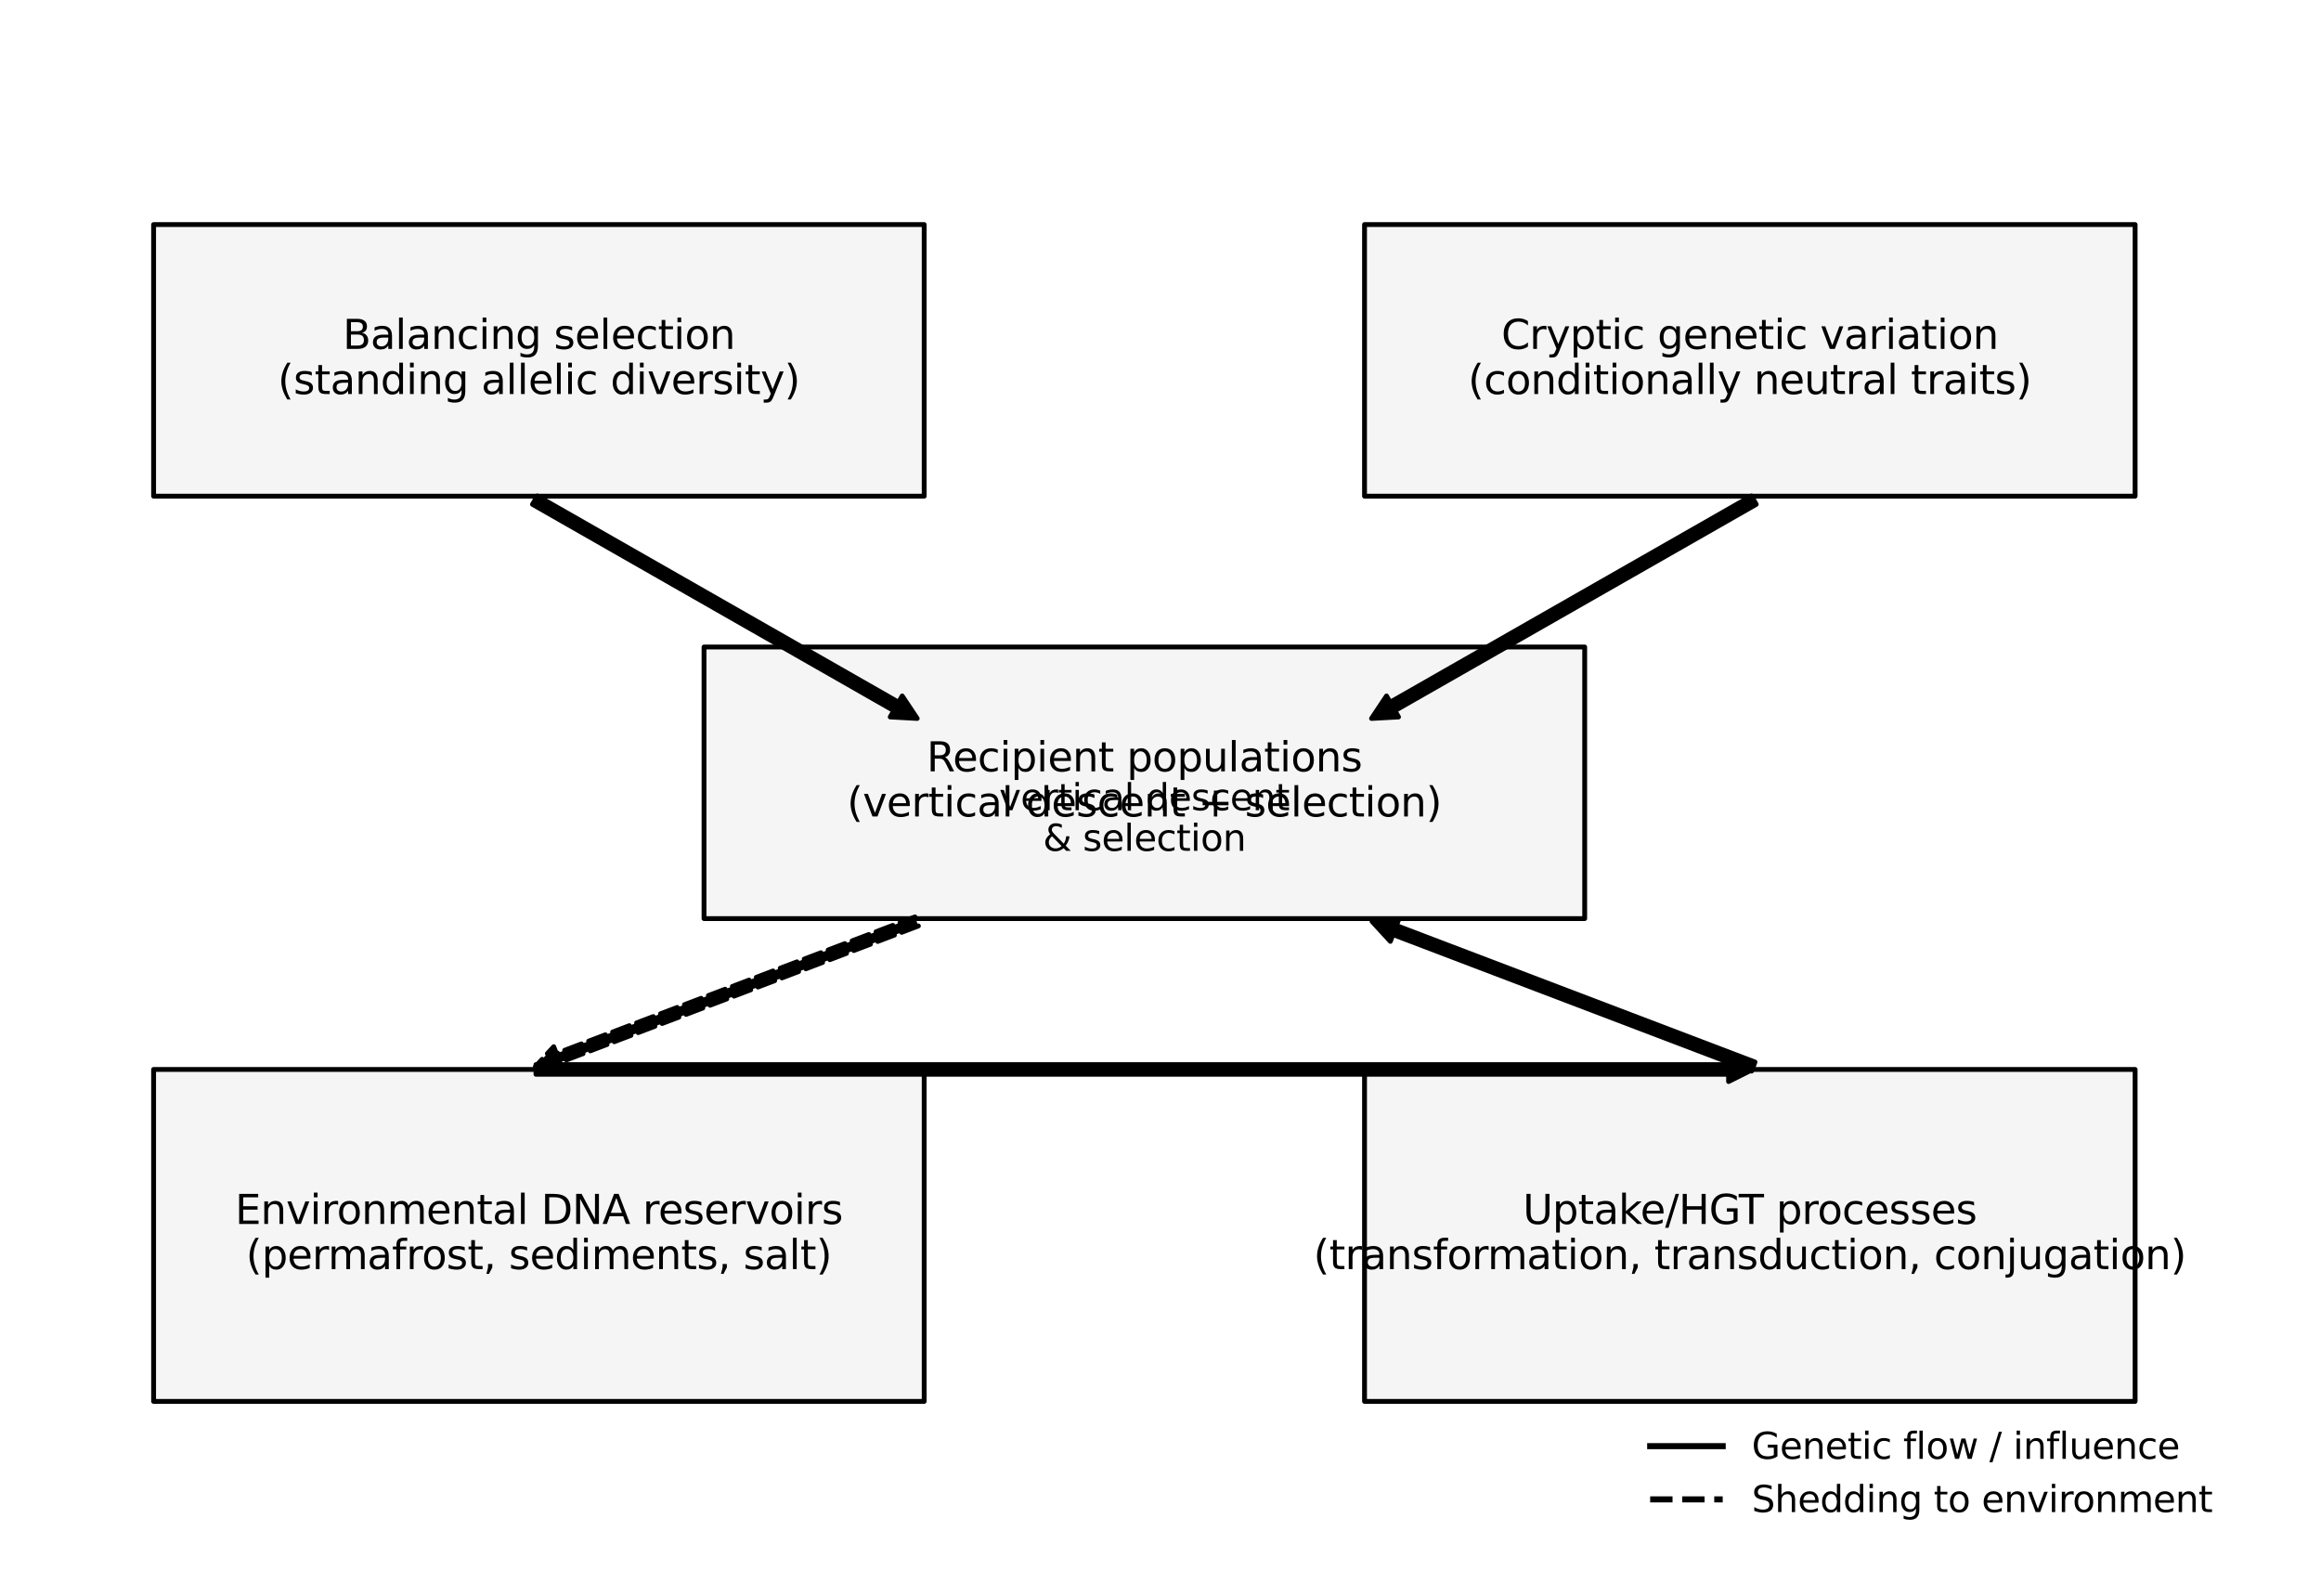 <?xml version="1.0" encoding="utf-8" standalone="no"?>
<!DOCTYPE svg PUBLIC "-//W3C//DTD SVG 1.1//EN"
  "http://www.w3.org/Graphics/SVG/1.1/DTD/svg11.dtd">
<svg xmlns:xlink="http://www.w3.org/1999/xlink" width="576pt" height="396pt" viewBox="0 0 576 396" xmlns="http://www.w3.org/2000/svg" version="1.1">
 <defs>
  <style type="text/css">*{stroke-linejoin: round; stroke-linecap: butt}</style>
 </defs>
 <g id="figure_1">
  <g id="patch_1">
   <path d="M 0 396 
L 576 396 
L 576 0 
L 0 0 
z
" style="fill: #ffffff"/>
  </g>
  <g id="axes_1">
   <g id="patch_2">
    <path d="M 38.12 123.12 
L 229.356 123.12 
L 229.356 55.728 
L 38.12 55.728 
z
" clip-path="url(#pb9a8e48a26)" style="fill: #f5f5f5; stroke: #000000; stroke-width: 1.2; stroke-linejoin: miter"/>
   </g>
   <g id="patch_3">
    <path d="M 338.634 123.12 
L 529.87 123.12 
L 529.87 55.728 
L 338.634 55.728 
z
" clip-path="url(#pb9a8e48a26)" style="fill: #f5f5f5; stroke: #000000; stroke-width: 1.2; stroke-linejoin: miter"/>
   </g>
   <g id="patch_4">
    <path d="M 38.12 347.76 
L 229.356 347.76 
L 229.356 265.392 
L 38.12 265.392 
z
" clip-path="url(#pb9a8e48a26)" style="fill: #f5f5f5; stroke: #000000; stroke-width: 1.2; stroke-linejoin: miter"/>
   </g>
   <g id="patch_5">
    <path d="M 338.634 347.76 
L 529.87 347.76 
L 529.87 265.392 
L 338.634 265.392 
z
" clip-path="url(#pb9a8e48a26)" style="fill: #f5f5f5; stroke: #000000; stroke-width: 1.2; stroke-linejoin: miter"/>
   </g>
   <g id="patch_6">
    <path d="M 174.717 227.952 
L 393.273 227.952 
L 393.273 160.56 
L 174.717 160.56 
z
" clip-path="url(#pb9a8e48a26)" style="fill: #f5f5f5; stroke: #000000; stroke-width: 1.2; stroke-linejoin: miter"/>
   </g>
   <g id="patch_7">
    <path d="M 133.339 123.07 
Q 178.172 148.671 223.006 174.272 
L 223.898 172.709 
Q 225.759 175.499 227.619 178.288 
Q 224.271 178.104 220.923 177.919 
L 221.816 176.356 
Q 176.982 150.755 132.149 125.154 
L 133.339 123.07 
z
" clip-path="url(#pb9a8e48a26)" style="stroke: #000000; stroke-width: 1.2; stroke-linecap: round"/>
   </g>
   <g id="patch_8">
    <path d="M 435.841 125.154 
Q 391.008 150.755 346.174 176.356 
L 347.067 177.919 
Q 343.719 178.104 340.371 178.288 
Q 342.231 175.499 344.092 172.709 
L 344.984 174.272 
Q 389.818 148.671 434.651 123.07 
L 435.841 125.154 
z
" clip-path="url(#pb9a8e48a26)" style="stroke: #000000; stroke-width: 1.2; stroke-linecap: round"/>
   </g>
   <g id="patch_9">
    <path d="M 133.009 264.192 
Q 280.995 264.192 428.981 264.192 
L 428.981 262.392 
Q 431.983 263.892 434.985 265.392 
Q 431.983 266.892 428.981 268.392 
L 428.981 266.592 
Q 280.995 266.592 133.009 266.592 
L 133.009 264.192 
z
" clip-path="url(#pb9a8e48a26)" style="stroke: #000000; stroke-width: 1.2; stroke-linecap: round"/>
   </g>
   <g id="patch_10">
    <path d="M 434.687 265.802 
Q 390.187 248.861 345.687 231.921 
L 345.046 233.603 
Q 342.775 231.133 340.504 228.664 
Q 343.842 228.33 347.181 227.996 
L 346.541 229.678 
Q 391.041 246.618 435.541 263.559 
L 434.687 265.802 
z
" clip-path="url(#pb9a8e48a26)" style="stroke: #000000; stroke-width: 1.2; stroke-linecap: round"/>
   </g>
   <g id="patch_11">
    <path d="M 227.913 229.785 
Q 183.413 246.726 138.912 263.666 
L 139.553 265.348 
Q 136.214 265.014 132.875 264.68 
Q 135.147 262.211 137.418 259.741 
L 138.059 261.423 
Q 182.559 244.483 227.059 227.542 
L 227.913 229.785 
z
" clip-path="url(#pb9a8e48a26)" style="stroke-dasharray: 4.44,1.92; stroke-dashoffset: 0; stroke: #000000; stroke-width: 1.2; stroke-linecap: round"/>
   </g>
   <g id="text_1">
    <!-- Balancing selection -->
    <g transform="translate(85.078 86.584) scale(0.1 -0.1)">
     <defs>
      <path id="DejaVuSans-42" d="M 1259 2228 
L 1259 519 
L 2272 519 
Q 2781 519 3026 730 
Q 3272 941 3272 1375 
Q 3272 1813 3026 2020 
Q 2781 2228 2272 2228 
L 1259 2228 
z
M 1259 4147 
L 1259 2741 
L 2194 2741 
Q 2656 2741 2882 2914 
Q 3109 3088 3109 3444 
Q 3109 3797 2882 3972 
Q 2656 4147 2194 4147 
L 1259 4147 
z
M 628 4666 
L 2241 4666 
Q 2963 4666 3353 4366 
Q 3744 4066 3744 3513 
Q 3744 3084 3544 2831 
Q 3344 2578 2956 2516 
Q 3422 2416 3680 2098 
Q 3938 1781 3938 1306 
Q 3938 681 3513 340 
Q 3088 0 2303 0 
L 628 0 
L 628 4666 
z
" transform="scale(0.016)"/>
      <path id="DejaVuSans-61" d="M 2194 1759 
Q 1497 1759 1228 1600 
Q 959 1441 959 1056 
Q 959 750 1161 570 
Q 1363 391 1709 391 
Q 2188 391 2477 730 
Q 2766 1069 2766 1631 
L 2766 1759 
L 2194 1759 
z
M 3341 1997 
L 3341 0 
L 2766 0 
L 2766 531 
Q 2569 213 2275 61 
Q 1981 -91 1556 -91 
Q 1019 -91 701 211 
Q 384 513 384 1019 
Q 384 1609 779 1909 
Q 1175 2209 1959 2209 
L 2766 2209 
L 2766 2266 
Q 2766 2663 2505 2880 
Q 2244 3097 1772 3097 
Q 1472 3097 1187 3025 
Q 903 2953 641 2809 
L 641 3341 
Q 956 3463 1253 3523 
Q 1550 3584 1831 3584 
Q 2591 3584 2966 3190 
Q 3341 2797 3341 1997 
z
" transform="scale(0.016)"/>
      <path id="DejaVuSans-6c" d="M 603 4863 
L 1178 4863 
L 1178 0 
L 603 0 
L 603 4863 
z
" transform="scale(0.016)"/>
      <path id="DejaVuSans-6e" d="M 3513 2113 
L 3513 0 
L 2938 0 
L 2938 2094 
Q 2938 2591 2744 2837 
Q 2550 3084 2163 3084 
Q 1697 3084 1428 2787 
Q 1159 2491 1159 1978 
L 1159 0 
L 581 0 
L 581 3500 
L 1159 3500 
L 1159 2956 
Q 1366 3272 1645 3428 
Q 1925 3584 2291 3584 
Q 2894 3584 3203 3211 
Q 3513 2838 3513 2113 
z
" transform="scale(0.016)"/>
      <path id="DejaVuSans-63" d="M 3122 3366 
L 3122 2828 
Q 2878 2963 2633 3030 
Q 2388 3097 2138 3097 
Q 1578 3097 1268 2742 
Q 959 2388 959 1747 
Q 959 1106 1268 751 
Q 1578 397 2138 397 
Q 2388 397 2633 464 
Q 2878 531 3122 666 
L 3122 134 
Q 2881 22 2623 -34 
Q 2366 -91 2075 -91 
Q 1284 -91 818 406 
Q 353 903 353 1747 
Q 353 2603 823 3093 
Q 1294 3584 2113 3584 
Q 2378 3584 2631 3529 
Q 2884 3475 3122 3366 
z
" transform="scale(0.016)"/>
      <path id="DejaVuSans-69" d="M 603 3500 
L 1178 3500 
L 1178 0 
L 603 0 
L 603 3500 
z
M 603 4863 
L 1178 4863 
L 1178 4134 
L 603 4134 
L 603 4863 
z
" transform="scale(0.016)"/>
      <path id="DejaVuSans-67" d="M 2906 1791 
Q 2906 2416 2648 2759 
Q 2391 3103 1925 3103 
Q 1463 3103 1205 2759 
Q 947 2416 947 1791 
Q 947 1169 1205 825 
Q 1463 481 1925 481 
Q 2391 481 2648 825 
Q 2906 1169 2906 1791 
z
M 3481 434 
Q 3481 -459 3084 -895 
Q 2688 -1331 1869 -1331 
Q 1566 -1331 1297 -1286 
Q 1028 -1241 775 -1147 
L 775 -588 
Q 1028 -725 1275 -790 
Q 1522 -856 1778 -856 
Q 2344 -856 2625 -561 
Q 2906 -266 2906 331 
L 2906 616 
Q 2728 306 2450 153 
Q 2172 0 1784 0 
Q 1141 0 747 490 
Q 353 981 353 1791 
Q 353 2603 747 3093 
Q 1141 3584 1784 3584 
Q 2172 3584 2450 3431 
Q 2728 3278 2906 2969 
L 2906 3500 
L 3481 3500 
L 3481 434 
z
" transform="scale(0.016)"/>
      <path id="DejaVuSans-20" transform="scale(0.016)"/>
      <path id="DejaVuSans-73" d="M 2834 3397 
L 2834 2853 
Q 2591 2978 2328 3040 
Q 2066 3103 1784 3103 
Q 1356 3103 1142 2972 
Q 928 2841 928 2578 
Q 928 2378 1081 2264 
Q 1234 2150 1697 2047 
L 1894 2003 
Q 2506 1872 2764 1633 
Q 3022 1394 3022 966 
Q 3022 478 2636 193 
Q 2250 -91 1575 -91 
Q 1294 -91 989 -36 
Q 684 19 347 128 
L 347 722 
Q 666 556 975 473 
Q 1284 391 1588 391 
Q 1994 391 2212 530 
Q 2431 669 2431 922 
Q 2431 1156 2273 1281 
Q 2116 1406 1581 1522 
L 1381 1569 
Q 847 1681 609 1914 
Q 372 2147 372 2553 
Q 372 3047 722 3315 
Q 1072 3584 1716 3584 
Q 2034 3584 2315 3537 
Q 2597 3491 2834 3397 
z
" transform="scale(0.016)"/>
      <path id="DejaVuSans-65" d="M 3597 1894 
L 3597 1613 
L 953 1613 
Q 991 1019 1311 708 
Q 1631 397 2203 397 
Q 2534 397 2845 478 
Q 3156 559 3463 722 
L 3463 178 
Q 3153 47 2828 -22 
Q 2503 -91 2169 -91 
Q 1331 -91 842 396 
Q 353 884 353 1716 
Q 353 2575 817 3079 
Q 1281 3584 2069 3584 
Q 2775 3584 3186 3129 
Q 3597 2675 3597 1894 
z
M 3022 2063 
Q 3016 2534 2758 2815 
Q 2500 3097 2075 3097 
Q 1594 3097 1305 2825 
Q 1016 2553 972 2059 
L 3022 2063 
z
" transform="scale(0.016)"/>
      <path id="DejaVuSans-74" d="M 1172 4494 
L 1172 3500 
L 2356 3500 
L 2356 3053 
L 1172 3053 
L 1172 1153 
Q 1172 725 1289 603 
Q 1406 481 1766 481 
L 2356 481 
L 2356 0 
L 1766 0 
Q 1100 0 847 248 
Q 594 497 594 1153 
L 594 3053 
L 172 3053 
L 172 3500 
L 594 3500 
L 594 4494 
L 1172 4494 
z
" transform="scale(0.016)"/>
      <path id="DejaVuSans-6f" d="M 1959 3097 
Q 1497 3097 1228 2736 
Q 959 2375 959 1747 
Q 959 1119 1226 758 
Q 1494 397 1959 397 
Q 2419 397 2687 759 
Q 2956 1122 2956 1747 
Q 2956 2369 2687 2733 
Q 2419 3097 1959 3097 
z
M 1959 3584 
Q 2709 3584 3137 3096 
Q 3566 2609 3566 1747 
Q 3566 888 3137 398 
Q 2709 -91 1959 -91 
Q 1206 -91 779 398 
Q 353 888 353 1747 
Q 353 2609 779 3096 
Q 1206 3584 1959 3584 
z
" transform="scale(0.016)"/>
     </defs>
     <use xlink:href="#DejaVuSans-42"/>
     <use xlink:href="#DejaVuSans-61" transform="translate(68.604 0)"/>
     <use xlink:href="#DejaVuSans-6c" transform="translate(129.883 0)"/>
     <use xlink:href="#DejaVuSans-61" transform="translate(157.666 0)"/>
     <use xlink:href="#DejaVuSans-6e" transform="translate(218.945 0)"/>
     <use xlink:href="#DejaVuSans-63" transform="translate(282.324 0)"/>
     <use xlink:href="#DejaVuSans-69" transform="translate(337.305 0)"/>
     <use xlink:href="#DejaVuSans-6e" transform="translate(365.088 0)"/>
     <use xlink:href="#DejaVuSans-67" transform="translate(428.467 0)"/>
     <use xlink:href="#DejaVuSans-20" transform="translate(491.943 0)"/>
     <use xlink:href="#DejaVuSans-73" transform="translate(523.73 0)"/>
     <use xlink:href="#DejaVuSans-65" transform="translate(575.83 0)"/>
     <use xlink:href="#DejaVuSans-6c" transform="translate(637.354 0)"/>
     <use xlink:href="#DejaVuSans-65" transform="translate(665.137 0)"/>
     <use xlink:href="#DejaVuSans-63" transform="translate(726.66 0)"/>
     <use xlink:href="#DejaVuSans-74" transform="translate(781.641 0)"/>
     <use xlink:href="#DejaVuSans-69" transform="translate(820.85 0)"/>
     <use xlink:href="#DejaVuSans-6f" transform="translate(848.633 0)"/>
     <use xlink:href="#DejaVuSans-6e" transform="translate(909.814 0)"/>
    </g>
    <!-- (standing allelic diversity) -->
    <g transform="translate(68.94 97.782) scale(0.1 -0.1)">
     <defs>
      <path id="DejaVuSans-28" d="M 1984 4856 
Q 1566 4138 1362 3434 
Q 1159 2731 1159 2009 
Q 1159 1288 1364 580 
Q 1569 -128 1984 -844 
L 1484 -844 
Q 1016 -109 783 600 
Q 550 1309 550 2009 
Q 550 2706 781 3412 
Q 1013 4119 1484 4856 
L 1984 4856 
z
" transform="scale(0.016)"/>
      <path id="DejaVuSans-64" d="M 2906 2969 
L 2906 4863 
L 3481 4863 
L 3481 0 
L 2906 0 
L 2906 525 
Q 2725 213 2448 61 
Q 2172 -91 1784 -91 
Q 1150 -91 751 415 
Q 353 922 353 1747 
Q 353 2572 751 3078 
Q 1150 3584 1784 3584 
Q 2172 3584 2448 3432 
Q 2725 3281 2906 2969 
z
M 947 1747 
Q 947 1113 1208 752 
Q 1469 391 1925 391 
Q 2381 391 2643 752 
Q 2906 1113 2906 1747 
Q 2906 2381 2643 2742 
Q 2381 3103 1925 3103 
Q 1469 3103 1208 2742 
Q 947 2381 947 1747 
z
" transform="scale(0.016)"/>
      <path id="DejaVuSans-76" d="M 191 3500 
L 800 3500 
L 1894 563 
L 2988 3500 
L 3597 3500 
L 2284 0 
L 1503 0 
L 191 3500 
z
" transform="scale(0.016)"/>
      <path id="DejaVuSans-72" d="M 2631 2963 
Q 2534 3019 2420 3045 
Q 2306 3072 2169 3072 
Q 1681 3072 1420 2755 
Q 1159 2438 1159 1844 
L 1159 0 
L 581 0 
L 581 3500 
L 1159 3500 
L 1159 2956 
Q 1341 3275 1631 3429 
Q 1922 3584 2338 3584 
Q 2397 3584 2469 3576 
Q 2541 3569 2628 3553 
L 2631 2963 
z
" transform="scale(0.016)"/>
      <path id="DejaVuSans-79" d="M 2059 -325 
Q 1816 -950 1584 -1140 
Q 1353 -1331 966 -1331 
L 506 -1331 
L 506 -850 
L 844 -850 
Q 1081 -850 1212 -737 
Q 1344 -625 1503 -206 
L 1606 56 
L 191 3500 
L 800 3500 
L 1894 763 
L 2988 3500 
L 3597 3500 
L 2059 -325 
z
" transform="scale(0.016)"/>
      <path id="DejaVuSans-29" d="M 513 4856 
L 1013 4856 
Q 1481 4119 1714 3412 
Q 1947 2706 1947 2009 
Q 1947 1309 1714 600 
Q 1481 -109 1013 -844 
L 513 -844 
Q 928 -128 1133 580 
Q 1338 1288 1338 2009 
Q 1338 2731 1133 3434 
Q 928 4138 513 4856 
z
" transform="scale(0.016)"/>
     </defs>
     <use xlink:href="#DejaVuSans-28"/>
     <use xlink:href="#DejaVuSans-73" transform="translate(39.014 0)"/>
     <use xlink:href="#DejaVuSans-74" transform="translate(91.113 0)"/>
     <use xlink:href="#DejaVuSans-61" transform="translate(130.322 0)"/>
     <use xlink:href="#DejaVuSans-6e" transform="translate(191.602 0)"/>
     <use xlink:href="#DejaVuSans-64" transform="translate(254.98 0)"/>
     <use xlink:href="#DejaVuSans-69" transform="translate(318.457 0)"/>
     <use xlink:href="#DejaVuSans-6e" transform="translate(346.24 0)"/>
     <use xlink:href="#DejaVuSans-67" transform="translate(409.619 0)"/>
     <use xlink:href="#DejaVuSans-20" transform="translate(473.096 0)"/>
     <use xlink:href="#DejaVuSans-61" transform="translate(504.883 0)"/>
     <use xlink:href="#DejaVuSans-6c" transform="translate(566.162 0)"/>
     <use xlink:href="#DejaVuSans-6c" transform="translate(593.945 0)"/>
     <use xlink:href="#DejaVuSans-65" transform="translate(621.729 0)"/>
     <use xlink:href="#DejaVuSans-6c" transform="translate(683.252 0)"/>
     <use xlink:href="#DejaVuSans-69" transform="translate(711.035 0)"/>
     <use xlink:href="#DejaVuSans-63" transform="translate(738.818 0)"/>
     <use xlink:href="#DejaVuSans-20" transform="translate(793.799 0)"/>
     <use xlink:href="#DejaVuSans-64" transform="translate(825.586 0)"/>
     <use xlink:href="#DejaVuSans-69" transform="translate(889.062 0)"/>
     <use xlink:href="#DejaVuSans-76" transform="translate(916.846 0)"/>
     <use xlink:href="#DejaVuSans-65" transform="translate(976.025 0)"/>
     <use xlink:href="#DejaVuSans-72" transform="translate(1037.549 0)"/>
     <use xlink:href="#DejaVuSans-73" transform="translate(1078.662 0)"/>
     <use xlink:href="#DejaVuSans-69" transform="translate(1130.762 0)"/>
     <use xlink:href="#DejaVuSans-74" transform="translate(1158.545 0)"/>
     <use xlink:href="#DejaVuSans-79" transform="translate(1197.754 0)"/>
     <use xlink:href="#DejaVuSans-29" transform="translate(1256.934 0)"/>
    </g>
   </g>
   <g id="text_2">
    <!-- Cryptic genetic variation -->
    <g transform="translate(372.591 86.584) scale(0.1 -0.1)">
     <defs>
      <path id="DejaVuSans-43" d="M 4122 4306 
L 4122 3641 
Q 3803 3938 3442 4084 
Q 3081 4231 2675 4231 
Q 1875 4231 1450 3742 
Q 1025 3253 1025 2328 
Q 1025 1406 1450 917 
Q 1875 428 2675 428 
Q 3081 428 3442 575 
Q 3803 722 4122 1019 
L 4122 359 
Q 3791 134 3420 21 
Q 3050 -91 2638 -91 
Q 1578 -91 968 557 
Q 359 1206 359 2328 
Q 359 3453 968 4101 
Q 1578 4750 2638 4750 
Q 3056 4750 3426 4639 
Q 3797 4528 4122 4306 
z
" transform="scale(0.016)"/>
      <path id="DejaVuSans-70" d="M 1159 525 
L 1159 -1331 
L 581 -1331 
L 581 3500 
L 1159 3500 
L 1159 2969 
Q 1341 3281 1617 3432 
Q 1894 3584 2278 3584 
Q 2916 3584 3314 3078 
Q 3713 2572 3713 1747 
Q 3713 922 3314 415 
Q 2916 -91 2278 -91 
Q 1894 -91 1617 61 
Q 1341 213 1159 525 
z
M 3116 1747 
Q 3116 2381 2855 2742 
Q 2594 3103 2138 3103 
Q 1681 3103 1420 2742 
Q 1159 2381 1159 1747 
Q 1159 1113 1420 752 
Q 1681 391 2138 391 
Q 2594 391 2855 752 
Q 3116 1113 3116 1747 
z
" transform="scale(0.016)"/>
     </defs>
     <use xlink:href="#DejaVuSans-43"/>
     <use xlink:href="#DejaVuSans-72" transform="translate(69.824 0)"/>
     <use xlink:href="#DejaVuSans-79" transform="translate(110.938 0)"/>
     <use xlink:href="#DejaVuSans-70" transform="translate(170.117 0)"/>
     <use xlink:href="#DejaVuSans-74" transform="translate(233.594 0)"/>
     <use xlink:href="#DejaVuSans-69" transform="translate(272.803 0)"/>
     <use xlink:href="#DejaVuSans-63" transform="translate(300.586 0)"/>
     <use xlink:href="#DejaVuSans-20" transform="translate(355.566 0)"/>
     <use xlink:href="#DejaVuSans-67" transform="translate(387.354 0)"/>
     <use xlink:href="#DejaVuSans-65" transform="translate(450.83 0)"/>
     <use xlink:href="#DejaVuSans-6e" transform="translate(512.354 0)"/>
     <use xlink:href="#DejaVuSans-65" transform="translate(575.732 0)"/>
     <use xlink:href="#DejaVuSans-74" transform="translate(637.256 0)"/>
     <use xlink:href="#DejaVuSans-69" transform="translate(676.465 0)"/>
     <use xlink:href="#DejaVuSans-63" transform="translate(704.248 0)"/>
     <use xlink:href="#DejaVuSans-20" transform="translate(759.229 0)"/>
     <use xlink:href="#DejaVuSans-76" transform="translate(791.016 0)"/>
     <use xlink:href="#DejaVuSans-61" transform="translate(850.195 0)"/>
     <use xlink:href="#DejaVuSans-72" transform="translate(911.475 0)"/>
     <use xlink:href="#DejaVuSans-69" transform="translate(952.588 0)"/>
     <use xlink:href="#DejaVuSans-61" transform="translate(980.371 0)"/>
     <use xlink:href="#DejaVuSans-74" transform="translate(1041.65 0)"/>
     <use xlink:href="#DejaVuSans-69" transform="translate(1080.859 0)"/>
     <use xlink:href="#DejaVuSans-6f" transform="translate(1108.643 0)"/>
     <use xlink:href="#DejaVuSans-6e" transform="translate(1169.824 0)"/>
    </g>
    <!-- (conditionally neutral traits) -->
    <g transform="translate(364.337 97.782) scale(0.1 -0.1)">
     <defs>
      <path id="DejaVuSans-75" d="M 544 1381 
L 544 3500 
L 1119 3500 
L 1119 1403 
Q 1119 906 1312 657 
Q 1506 409 1894 409 
Q 2359 409 2629 706 
Q 2900 1003 2900 1516 
L 2900 3500 
L 3475 3500 
L 3475 0 
L 2900 0 
L 2900 538 
Q 2691 219 2414 64 
Q 2138 -91 1772 -91 
Q 1169 -91 856 284 
Q 544 659 544 1381 
z
M 1991 3584 
L 1991 3584 
z
" transform="scale(0.016)"/>
     </defs>
     <use xlink:href="#DejaVuSans-28"/>
     <use xlink:href="#DejaVuSans-63" transform="translate(39.014 0)"/>
     <use xlink:href="#DejaVuSans-6f" transform="translate(93.994 0)"/>
     <use xlink:href="#DejaVuSans-6e" transform="translate(155.176 0)"/>
     <use xlink:href="#DejaVuSans-64" transform="translate(218.555 0)"/>
     <use xlink:href="#DejaVuSans-69" transform="translate(282.031 0)"/>
     <use xlink:href="#DejaVuSans-74" transform="translate(309.814 0)"/>
     <use xlink:href="#DejaVuSans-69" transform="translate(349.023 0)"/>
     <use xlink:href="#DejaVuSans-6f" transform="translate(376.807 0)"/>
     <use xlink:href="#DejaVuSans-6e" transform="translate(437.988 0)"/>
     <use xlink:href="#DejaVuSans-61" transform="translate(501.367 0)"/>
     <use xlink:href="#DejaVuSans-6c" transform="translate(562.646 0)"/>
     <use xlink:href="#DejaVuSans-6c" transform="translate(590.43 0)"/>
     <use xlink:href="#DejaVuSans-79" transform="translate(618.213 0)"/>
     <use xlink:href="#DejaVuSans-20" transform="translate(677.393 0)"/>
     <use xlink:href="#DejaVuSans-6e" transform="translate(709.18 0)"/>
     <use xlink:href="#DejaVuSans-65" transform="translate(772.559 0)"/>
     <use xlink:href="#DejaVuSans-75" transform="translate(834.082 0)"/>
     <use xlink:href="#DejaVuSans-74" transform="translate(897.461 0)"/>
     <use xlink:href="#DejaVuSans-72" transform="translate(936.67 0)"/>
     <use xlink:href="#DejaVuSans-61" transform="translate(977.783 0)"/>
     <use xlink:href="#DejaVuSans-6c" transform="translate(1039.062 0)"/>
     <use xlink:href="#DejaVuSans-20" transform="translate(1066.846 0)"/>
     <use xlink:href="#DejaVuSans-74" transform="translate(1098.633 0)"/>
     <use xlink:href="#DejaVuSans-72" transform="translate(1137.842 0)"/>
     <use xlink:href="#DejaVuSans-61" transform="translate(1178.955 0)"/>
     <use xlink:href="#DejaVuSans-69" transform="translate(1240.234 0)"/>
     <use xlink:href="#DejaVuSans-74" transform="translate(1268.018 0)"/>
     <use xlink:href="#DejaVuSans-73" transform="translate(1307.227 0)"/>
     <use xlink:href="#DejaVuSans-29" transform="translate(1359.326 0)"/>
    </g>
   </g>
   <g id="text_3">
    <!-- Environmental DNA reservoirs -->
    <g transform="translate(58.348 303.736) scale(0.1 -0.1)">
     <defs>
      <path id="DejaVuSans-45" d="M 628 4666 
L 3578 4666 
L 3578 4134 
L 1259 4134 
L 1259 2753 
L 3481 2753 
L 3481 2222 
L 1259 2222 
L 1259 531 
L 3634 531 
L 3634 0 
L 628 0 
L 628 4666 
z
" transform="scale(0.016)"/>
      <path id="DejaVuSans-6d" d="M 3328 2828 
Q 3544 3216 3844 3400 
Q 4144 3584 4550 3584 
Q 5097 3584 5394 3201 
Q 5691 2819 5691 2113 
L 5691 0 
L 5113 0 
L 5113 2094 
Q 5113 2597 4934 2840 
Q 4756 3084 4391 3084 
Q 3944 3084 3684 2787 
Q 3425 2491 3425 1978 
L 3425 0 
L 2847 0 
L 2847 2094 
Q 2847 2600 2669 2842 
Q 2491 3084 2119 3084 
Q 1678 3084 1418 2786 
Q 1159 2488 1159 1978 
L 1159 0 
L 581 0 
L 581 3500 
L 1159 3500 
L 1159 2956 
Q 1356 3278 1631 3431 
Q 1906 3584 2284 3584 
Q 2666 3584 2933 3390 
Q 3200 3197 3328 2828 
z
" transform="scale(0.016)"/>
      <path id="DejaVuSans-44" d="M 1259 4147 
L 1259 519 
L 2022 519 
Q 2988 519 3436 956 
Q 3884 1394 3884 2338 
Q 3884 3275 3436 3711 
Q 2988 4147 2022 4147 
L 1259 4147 
z
M 628 4666 
L 1925 4666 
Q 3281 4666 3915 4102 
Q 4550 3538 4550 2338 
Q 4550 1131 3912 565 
Q 3275 0 1925 0 
L 628 0 
L 628 4666 
z
" transform="scale(0.016)"/>
      <path id="DejaVuSans-4e" d="M 628 4666 
L 1478 4666 
L 3547 763 
L 3547 4666 
L 4159 4666 
L 4159 0 
L 3309 0 
L 1241 3903 
L 1241 0 
L 628 0 
L 628 4666 
z
" transform="scale(0.016)"/>
      <path id="DejaVuSans-41" d="M 2188 4044 
L 1331 1722 
L 3047 1722 
L 2188 4044 
z
M 1831 4666 
L 2547 4666 
L 4325 0 
L 3669 0 
L 3244 1197 
L 1141 1197 
L 716 0 
L 50 0 
L 1831 4666 
z
" transform="scale(0.016)"/>
     </defs>
     <use xlink:href="#DejaVuSans-45"/>
     <use xlink:href="#DejaVuSans-6e" transform="translate(63.184 0)"/>
     <use xlink:href="#DejaVuSans-76" transform="translate(126.562 0)"/>
     <use xlink:href="#DejaVuSans-69" transform="translate(185.742 0)"/>
     <use xlink:href="#DejaVuSans-72" transform="translate(213.525 0)"/>
     <use xlink:href="#DejaVuSans-6f" transform="translate(252.389 0)"/>
     <use xlink:href="#DejaVuSans-6e" transform="translate(313.57 0)"/>
     <use xlink:href="#DejaVuSans-6d" transform="translate(376.949 0)"/>
     <use xlink:href="#DejaVuSans-65" transform="translate(474.361 0)"/>
     <use xlink:href="#DejaVuSans-6e" transform="translate(535.885 0)"/>
     <use xlink:href="#DejaVuSans-74" transform="translate(599.264 0)"/>
     <use xlink:href="#DejaVuSans-61" transform="translate(638.473 0)"/>
     <use xlink:href="#DejaVuSans-6c" transform="translate(699.752 0)"/>
     <use xlink:href="#DejaVuSans-20" transform="translate(727.535 0)"/>
     <use xlink:href="#DejaVuSans-44" transform="translate(759.322 0)"/>
     <use xlink:href="#DejaVuSans-4e" transform="translate(836.324 0)"/>
     <use xlink:href="#DejaVuSans-41" transform="translate(911.129 0)"/>
     <use xlink:href="#DejaVuSans-20" transform="translate(979.537 0)"/>
     <use xlink:href="#DejaVuSans-72" transform="translate(1011.324 0)"/>
     <use xlink:href="#DejaVuSans-65" transform="translate(1050.188 0)"/>
     <use xlink:href="#DejaVuSans-73" transform="translate(1111.711 0)"/>
     <use xlink:href="#DejaVuSans-65" transform="translate(1163.811 0)"/>
     <use xlink:href="#DejaVuSans-72" transform="translate(1225.334 0)"/>
     <use xlink:href="#DejaVuSans-76" transform="translate(1266.447 0)"/>
     <use xlink:href="#DejaVuSans-6f" transform="translate(1325.627 0)"/>
     <use xlink:href="#DejaVuSans-69" transform="translate(1386.809 0)"/>
     <use xlink:href="#DejaVuSans-72" transform="translate(1414.592 0)"/>
     <use xlink:href="#DejaVuSans-73" transform="translate(1455.705 0)"/>
    </g>
    <!-- (permafrost, sediments, salt) -->
    <g transform="translate(61.056 314.934) scale(0.1 -0.1)">
     <defs>
      <path id="DejaVuSans-66" d="M 2375 4863 
L 2375 4384 
L 1825 4384 
Q 1516 4384 1395 4259 
Q 1275 4134 1275 3809 
L 1275 3500 
L 2222 3500 
L 2222 3053 
L 1275 3053 
L 1275 0 
L 697 0 
L 697 3053 
L 147 3053 
L 147 3500 
L 697 3500 
L 697 3744 
Q 697 4328 969 4595 
Q 1241 4863 1831 4863 
L 2375 4863 
z
" transform="scale(0.016)"/>
      <path id="DejaVuSans-2c" d="M 750 794 
L 1409 794 
L 1409 256 
L 897 -744 
L 494 -744 
L 750 256 
L 750 794 
z
" transform="scale(0.016)"/>
     </defs>
     <use xlink:href="#DejaVuSans-28"/>
     <use xlink:href="#DejaVuSans-70" transform="translate(39.014 0)"/>
     <use xlink:href="#DejaVuSans-65" transform="translate(102.49 0)"/>
     <use xlink:href="#DejaVuSans-72" transform="translate(164.014 0)"/>
     <use xlink:href="#DejaVuSans-6d" transform="translate(203.377 0)"/>
     <use xlink:href="#DejaVuSans-61" transform="translate(300.789 0)"/>
     <use xlink:href="#DejaVuSans-66" transform="translate(362.068 0)"/>
     <use xlink:href="#DejaVuSans-72" transform="translate(397.273 0)"/>
     <use xlink:href="#DejaVuSans-6f" transform="translate(436.137 0)"/>
     <use xlink:href="#DejaVuSans-73" transform="translate(497.318 0)"/>
     <use xlink:href="#DejaVuSans-74" transform="translate(549.418 0)"/>
     <use xlink:href="#DejaVuSans-2c" transform="translate(588.627 0)"/>
     <use xlink:href="#DejaVuSans-20" transform="translate(620.414 0)"/>
     <use xlink:href="#DejaVuSans-73" transform="translate(652.201 0)"/>
     <use xlink:href="#DejaVuSans-65" transform="translate(704.301 0)"/>
     <use xlink:href="#DejaVuSans-64" transform="translate(765.824 0)"/>
     <use xlink:href="#DejaVuSans-69" transform="translate(829.301 0)"/>
     <use xlink:href="#DejaVuSans-6d" transform="translate(857.084 0)"/>
     <use xlink:href="#DejaVuSans-65" transform="translate(954.496 0)"/>
     <use xlink:href="#DejaVuSans-6e" transform="translate(1016.02 0)"/>
     <use xlink:href="#DejaVuSans-74" transform="translate(1079.398 0)"/>
     <use xlink:href="#DejaVuSans-73" transform="translate(1118.607 0)"/>
     <use xlink:href="#DejaVuSans-2c" transform="translate(1170.707 0)"/>
     <use xlink:href="#DejaVuSans-20" transform="translate(1202.494 0)"/>
     <use xlink:href="#DejaVuSans-73" transform="translate(1234.281 0)"/>
     <use xlink:href="#DejaVuSans-61" transform="translate(1286.381 0)"/>
     <use xlink:href="#DejaVuSans-6c" transform="translate(1347.66 0)"/>
     <use xlink:href="#DejaVuSans-74" transform="translate(1375.443 0)"/>
     <use xlink:href="#DejaVuSans-29" transform="translate(1414.652 0)"/>
    </g>
   </g>
   <g id="text_4">
    <!-- Uptake/HGT processes -->
    <g transform="translate(377.93 303.736) scale(0.1 -0.1)">
     <defs>
      <path id="DejaVuSans-55" d="M 556 4666 
L 1191 4666 
L 1191 1831 
Q 1191 1081 1462 751 
Q 1734 422 2344 422 
Q 2950 422 3222 751 
Q 3494 1081 3494 1831 
L 3494 4666 
L 4128 4666 
L 4128 1753 
Q 4128 841 3676 375 
Q 3225 -91 2344 -91 
Q 1459 -91 1007 375 
Q 556 841 556 1753 
L 556 4666 
z
" transform="scale(0.016)"/>
      <path id="DejaVuSans-6b" d="M 581 4863 
L 1159 4863 
L 1159 1991 
L 2875 3500 
L 3609 3500 
L 1753 1863 
L 3688 0 
L 2938 0 
L 1159 1709 
L 1159 0 
L 581 0 
L 581 4863 
z
" transform="scale(0.016)"/>
      <path id="DejaVuSans-2f" d="M 1625 4666 
L 2156 4666 
L 531 -594 
L 0 -594 
L 1625 4666 
z
" transform="scale(0.016)"/>
      <path id="DejaVuSans-48" d="M 628 4666 
L 1259 4666 
L 1259 2753 
L 3553 2753 
L 3553 4666 
L 4184 4666 
L 4184 0 
L 3553 0 
L 3553 2222 
L 1259 2222 
L 1259 0 
L 628 0 
L 628 4666 
z
" transform="scale(0.016)"/>
      <path id="DejaVuSans-47" d="M 3809 666 
L 3809 1919 
L 2778 1919 
L 2778 2438 
L 4434 2438 
L 4434 434 
Q 4069 175 3628 42 
Q 3188 -91 2688 -91 
Q 1594 -91 976 548 
Q 359 1188 359 2328 
Q 359 3472 976 4111 
Q 1594 4750 2688 4750 
Q 3144 4750 3555 4637 
Q 3966 4525 4313 4306 
L 4313 3634 
Q 3963 3931 3569 4081 
Q 3175 4231 2741 4231 
Q 1884 4231 1454 3753 
Q 1025 3275 1025 2328 
Q 1025 1384 1454 906 
Q 1884 428 2741 428 
Q 3075 428 3337 486 
Q 3600 544 3809 666 
z
" transform="scale(0.016)"/>
      <path id="DejaVuSans-54" d="M -19 4666 
L 3928 4666 
L 3928 4134 
L 2272 4134 
L 2272 0 
L 1638 0 
L 1638 4134 
L -19 4134 
L -19 4666 
z
" transform="scale(0.016)"/>
     </defs>
     <use xlink:href="#DejaVuSans-55"/>
     <use xlink:href="#DejaVuSans-70" transform="translate(73.193 0)"/>
     <use xlink:href="#DejaVuSans-74" transform="translate(136.67 0)"/>
     <use xlink:href="#DejaVuSans-61" transform="translate(175.879 0)"/>
     <use xlink:href="#DejaVuSans-6b" transform="translate(237.158 0)"/>
     <use xlink:href="#DejaVuSans-65" transform="translate(291.443 0)"/>
     <use xlink:href="#DejaVuSans-2f" transform="translate(352.967 0)"/>
     <use xlink:href="#DejaVuSans-48" transform="translate(386.658 0)"/>
     <use xlink:href="#DejaVuSans-47" transform="translate(461.854 0)"/>
     <use xlink:href="#DejaVuSans-54" transform="translate(535.719 0)"/>
     <use xlink:href="#DejaVuSans-20" transform="translate(596.803 0)"/>
     <use xlink:href="#DejaVuSans-70" transform="translate(628.59 0)"/>
     <use xlink:href="#DejaVuSans-72" transform="translate(692.066 0)"/>
     <use xlink:href="#DejaVuSans-6f" transform="translate(730.93 0)"/>
     <use xlink:href="#DejaVuSans-63" transform="translate(792.111 0)"/>
     <use xlink:href="#DejaVuSans-65" transform="translate(847.092 0)"/>
     <use xlink:href="#DejaVuSans-73" transform="translate(908.615 0)"/>
     <use xlink:href="#DejaVuSans-73" transform="translate(960.715 0)"/>
     <use xlink:href="#DejaVuSans-65" transform="translate(1012.814 0)"/>
     <use xlink:href="#DejaVuSans-73" transform="translate(1074.338 0)"/>
    </g>
    <!-- (transformation, transduction, conjugation) -->
    <g transform="translate(325.969 314.934) scale(0.1 -0.1)">
     <defs>
      <path id="DejaVuSans-6a" d="M 603 3500 
L 1178 3500 
L 1178 -63 
Q 1178 -731 923 -1031 
Q 669 -1331 103 -1331 
L -116 -1331 
L -116 -844 
L 38 -844 
Q 366 -844 484 -692 
Q 603 -541 603 -63 
L 603 3500 
z
M 603 4863 
L 1178 4863 
L 1178 4134 
L 603 4134 
L 603 4863 
z
" transform="scale(0.016)"/>
     </defs>
     <use xlink:href="#DejaVuSans-28"/>
     <use xlink:href="#DejaVuSans-74" transform="translate(39.014 0)"/>
     <use xlink:href="#DejaVuSans-72" transform="translate(78.223 0)"/>
     <use xlink:href="#DejaVuSans-61" transform="translate(119.336 0)"/>
     <use xlink:href="#DejaVuSans-6e" transform="translate(180.615 0)"/>
     <use xlink:href="#DejaVuSans-73" transform="translate(243.994 0)"/>
     <use xlink:href="#DejaVuSans-66" transform="translate(296.094 0)"/>
     <use xlink:href="#DejaVuSans-6f" transform="translate(331.299 0)"/>
     <use xlink:href="#DejaVuSans-72" transform="translate(392.48 0)"/>
     <use xlink:href="#DejaVuSans-6d" transform="translate(431.844 0)"/>
     <use xlink:href="#DejaVuSans-61" transform="translate(529.256 0)"/>
     <use xlink:href="#DejaVuSans-74" transform="translate(590.535 0)"/>
     <use xlink:href="#DejaVuSans-69" transform="translate(629.744 0)"/>
     <use xlink:href="#DejaVuSans-6f" transform="translate(657.527 0)"/>
     <use xlink:href="#DejaVuSans-6e" transform="translate(718.709 0)"/>
     <use xlink:href="#DejaVuSans-2c" transform="translate(782.088 0)"/>
     <use xlink:href="#DejaVuSans-20" transform="translate(813.875 0)"/>
     <use xlink:href="#DejaVuSans-74" transform="translate(845.662 0)"/>
     <use xlink:href="#DejaVuSans-72" transform="translate(884.871 0)"/>
     <use xlink:href="#DejaVuSans-61" transform="translate(925.984 0)"/>
     <use xlink:href="#DejaVuSans-6e" transform="translate(987.264 0)"/>
     <use xlink:href="#DejaVuSans-73" transform="translate(1050.643 0)"/>
     <use xlink:href="#DejaVuSans-64" transform="translate(1102.742 0)"/>
     <use xlink:href="#DejaVuSans-75" transform="translate(1166.219 0)"/>
     <use xlink:href="#DejaVuSans-63" transform="translate(1229.598 0)"/>
     <use xlink:href="#DejaVuSans-74" transform="translate(1284.578 0)"/>
     <use xlink:href="#DejaVuSans-69" transform="translate(1323.787 0)"/>
     <use xlink:href="#DejaVuSans-6f" transform="translate(1351.57 0)"/>
     <use xlink:href="#DejaVuSans-6e" transform="translate(1412.752 0)"/>
     <use xlink:href="#DejaVuSans-2c" transform="translate(1476.131 0)"/>
     <use xlink:href="#DejaVuSans-20" transform="translate(1507.918 0)"/>
     <use xlink:href="#DejaVuSans-63" transform="translate(1539.705 0)"/>
     <use xlink:href="#DejaVuSans-6f" transform="translate(1594.686 0)"/>
     <use xlink:href="#DejaVuSans-6e" transform="translate(1655.867 0)"/>
     <use xlink:href="#DejaVuSans-6a" transform="translate(1719.246 0)"/>
     <use xlink:href="#DejaVuSans-75" transform="translate(1747.029 0)"/>
     <use xlink:href="#DejaVuSans-67" transform="translate(1810.408 0)"/>
     <use xlink:href="#DejaVuSans-61" transform="translate(1873.885 0)"/>
     <use xlink:href="#DejaVuSans-74" transform="translate(1935.164 0)"/>
     <use xlink:href="#DejaVuSans-69" transform="translate(1974.373 0)"/>
     <use xlink:href="#DejaVuSans-6f" transform="translate(2002.156 0)"/>
     <use xlink:href="#DejaVuSans-6e" transform="translate(2063.338 0)"/>
     <use xlink:href="#DejaVuSans-29" transform="translate(2126.717 0)"/>
    </g>
   </g>
   <g id="text_5">
    <!-- Recipient populations -->
    <g transform="translate(229.961 191.416) scale(0.1 -0.1)">
     <defs>
      <path id="DejaVuSans-52" d="M 2841 2188 
Q 3044 2119 3236 1894 
Q 3428 1669 3622 1275 
L 4263 0 
L 3584 0 
L 2988 1197 
Q 2756 1666 2539 1819 
Q 2322 1972 1947 1972 
L 1259 1972 
L 1259 0 
L 628 0 
L 628 4666 
L 2053 4666 
Q 2853 4666 3247 4331 
Q 3641 3997 3641 3322 
Q 3641 2881 3436 2590 
Q 3231 2300 2841 2188 
z
M 1259 4147 
L 1259 2491 
L 2053 2491 
Q 2509 2491 2742 2702 
Q 2975 2913 2975 3322 
Q 2975 3731 2742 3939 
Q 2509 4147 2053 4147 
L 1259 4147 
z
" transform="scale(0.016)"/>
     </defs>
     <use xlink:href="#DejaVuSans-52"/>
     <use xlink:href="#DejaVuSans-65" transform="translate(64.982 0)"/>
     <use xlink:href="#DejaVuSans-63" transform="translate(126.506 0)"/>
     <use xlink:href="#DejaVuSans-69" transform="translate(181.486 0)"/>
     <use xlink:href="#DejaVuSans-70" transform="translate(209.27 0)"/>
     <use xlink:href="#DejaVuSans-69" transform="translate(272.746 0)"/>
     <use xlink:href="#DejaVuSans-65" transform="translate(300.529 0)"/>
     <use xlink:href="#DejaVuSans-6e" transform="translate(362.053 0)"/>
     <use xlink:href="#DejaVuSans-74" transform="translate(425.432 0)"/>
     <use xlink:href="#DejaVuSans-20" transform="translate(464.641 0)"/>
     <use xlink:href="#DejaVuSans-70" transform="translate(496.428 0)"/>
     <use xlink:href="#DejaVuSans-6f" transform="translate(559.904 0)"/>
     <use xlink:href="#DejaVuSans-70" transform="translate(621.086 0)"/>
     <use xlink:href="#DejaVuSans-75" transform="translate(684.562 0)"/>
     <use xlink:href="#DejaVuSans-6c" transform="translate(747.941 0)"/>
     <use xlink:href="#DejaVuSans-61" transform="translate(775.725 0)"/>
     <use xlink:href="#DejaVuSans-74" transform="translate(837.004 0)"/>
     <use xlink:href="#DejaVuSans-69" transform="translate(876.213 0)"/>
     <use xlink:href="#DejaVuSans-6f" transform="translate(903.996 0)"/>
     <use xlink:href="#DejaVuSans-6e" transform="translate(965.178 0)"/>
     <use xlink:href="#DejaVuSans-73" transform="translate(1028.557 0)"/>
    </g>
    <!-- (vertical descent + selection) -->
    <g transform="translate(210.21 202.614) scale(0.1 -0.1)">
     <defs>
      <path id="DejaVuSans-2b" d="M 2944 4013 
L 2944 2272 
L 4684 2272 
L 4684 1741 
L 2944 1741 
L 2944 0 
L 2419 0 
L 2419 1741 
L 678 1741 
L 678 2272 
L 2419 2272 
L 2419 4013 
L 2944 4013 
z
" transform="scale(0.016)"/>
     </defs>
     <use xlink:href="#DejaVuSans-28"/>
     <use xlink:href="#DejaVuSans-76" transform="translate(39.014 0)"/>
     <use xlink:href="#DejaVuSans-65" transform="translate(98.193 0)"/>
     <use xlink:href="#DejaVuSans-72" transform="translate(159.717 0)"/>
     <use xlink:href="#DejaVuSans-74" transform="translate(200.83 0)"/>
     <use xlink:href="#DejaVuSans-69" transform="translate(240.039 0)"/>
     <use xlink:href="#DejaVuSans-63" transform="translate(267.822 0)"/>
     <use xlink:href="#DejaVuSans-61" transform="translate(322.803 0)"/>
     <use xlink:href="#DejaVuSans-6c" transform="translate(384.082 0)"/>
     <use xlink:href="#DejaVuSans-20" transform="translate(411.865 0)"/>
     <use xlink:href="#DejaVuSans-64" transform="translate(443.652 0)"/>
     <use xlink:href="#DejaVuSans-65" transform="translate(507.129 0)"/>
     <use xlink:href="#DejaVuSans-73" transform="translate(568.652 0)"/>
     <use xlink:href="#DejaVuSans-63" transform="translate(620.752 0)"/>
     <use xlink:href="#DejaVuSans-65" transform="translate(675.732 0)"/>
     <use xlink:href="#DejaVuSans-6e" transform="translate(737.256 0)"/>
     <use xlink:href="#DejaVuSans-74" transform="translate(800.635 0)"/>
     <use xlink:href="#DejaVuSans-20" transform="translate(839.844 0)"/>
     <use xlink:href="#DejaVuSans-2b" transform="translate(871.631 0)"/>
     <use xlink:href="#DejaVuSans-20" transform="translate(955.42 0)"/>
     <use xlink:href="#DejaVuSans-73" transform="translate(987.207 0)"/>
     <use xlink:href="#DejaVuSans-65" transform="translate(1039.307 0)"/>
     <use xlink:href="#DejaVuSans-6c" transform="translate(1100.83 0)"/>
     <use xlink:href="#DejaVuSans-65" transform="translate(1128.613 0)"/>
     <use xlink:href="#DejaVuSans-63" transform="translate(1190.137 0)"/>
     <use xlink:href="#DejaVuSans-74" transform="translate(1245.117 0)"/>
     <use xlink:href="#DejaVuSans-69" transform="translate(1284.326 0)"/>
     <use xlink:href="#DejaVuSans-6f" transform="translate(1312.109 0)"/>
     <use xlink:href="#DejaVuSans-6e" transform="translate(1373.291 0)"/>
     <use xlink:href="#DejaVuSans-29" transform="translate(1436.67 0)"/>
    </g>
   </g>
   <g id="text_6">
    <!-- vertical descent -->
    <g transform="translate(247.957 201.06) scale(0.09 -0.09)">
     <use xlink:href="#DejaVuSans-76"/>
     <use xlink:href="#DejaVuSans-65" transform="translate(59.18 0)"/>
     <use xlink:href="#DejaVuSans-72" transform="translate(120.703 0)"/>
     <use xlink:href="#DejaVuSans-74" transform="translate(161.816 0)"/>
     <use xlink:href="#DejaVuSans-69" transform="translate(201.025 0)"/>
     <use xlink:href="#DejaVuSans-63" transform="translate(228.809 0)"/>
     <use xlink:href="#DejaVuSans-61" transform="translate(283.789 0)"/>
     <use xlink:href="#DejaVuSans-6c" transform="translate(345.068 0)"/>
     <use xlink:href="#DejaVuSans-20" transform="translate(372.852 0)"/>
     <use xlink:href="#DejaVuSans-64" transform="translate(404.639 0)"/>
     <use xlink:href="#DejaVuSans-65" transform="translate(468.115 0)"/>
     <use xlink:href="#DejaVuSans-73" transform="translate(529.639 0)"/>
     <use xlink:href="#DejaVuSans-63" transform="translate(581.738 0)"/>
     <use xlink:href="#DejaVuSans-65" transform="translate(636.719 0)"/>
     <use xlink:href="#DejaVuSans-6e" transform="translate(698.242 0)"/>
     <use xlink:href="#DejaVuSans-74" transform="translate(761.621 0)"/>
    </g>
    <!-- &amp; selection -->
    <g transform="translate(258.829 211.138) scale(0.09 -0.09)">
     <defs>
      <path id="DejaVuSans-26" d="M 1556 2509 
Q 1272 2256 1139 2004 
Q 1006 1753 1006 1478 
Q 1006 1022 1337 719 
Q 1669 416 2169 416 
Q 2466 416 2725 514 
Q 2984 613 3213 813 
L 1556 2509 
z
M 1997 2859 
L 3584 1234 
Q 3769 1513 3872 1830 
Q 3975 2147 3994 2503 
L 4575 2503 
Q 4538 2091 4375 1687 
Q 4213 1284 3922 891 
L 4794 0 
L 4006 0 
L 3559 459 
Q 3234 181 2878 45 
Q 2522 -91 2113 -91 
Q 1359 -91 881 339 
Q 403 769 403 1441 
Q 403 1841 612 2192 
Q 822 2544 1241 2853 
Q 1091 3050 1012 3245 
Q 934 3441 934 3628 
Q 934 4134 1281 4442 
Q 1628 4750 2203 4750 
Q 2463 4750 2720 4694 
Q 2978 4638 3244 4525 
L 3244 3956 
Q 2972 4103 2725 4179 
Q 2478 4256 2266 4256 
Q 1938 4256 1733 4082 
Q 1528 3909 1528 3634 
Q 1528 3475 1620 3314 
Q 1713 3153 1997 2859 
z
" transform="scale(0.016)"/>
     </defs>
     <use xlink:href="#DejaVuSans-26"/>
     <use xlink:href="#DejaVuSans-20" transform="translate(77.979 0)"/>
     <use xlink:href="#DejaVuSans-73" transform="translate(109.766 0)"/>
     <use xlink:href="#DejaVuSans-65" transform="translate(161.865 0)"/>
     <use xlink:href="#DejaVuSans-6c" transform="translate(223.389 0)"/>
     <use xlink:href="#DejaVuSans-65" transform="translate(251.172 0)"/>
     <use xlink:href="#DejaVuSans-63" transform="translate(312.695 0)"/>
     <use xlink:href="#DejaVuSans-74" transform="translate(367.676 0)"/>
     <use xlink:href="#DejaVuSans-69" transform="translate(406.885 0)"/>
     <use xlink:href="#DejaVuSans-6f" transform="translate(434.668 0)"/>
     <use xlink:href="#DejaVuSans-6e" transform="translate(495.85 0)"/>
    </g>
   </g>
   <g id="legend_1">
    <g id="line2d_1">
     <path d="M 409.521 358.868 
L 418.521 358.868 
L 427.521 358.868 
" style="fill: none; stroke: #000000; stroke-width: 1.5; stroke-linecap: square"/>
    </g>
    <g id="text_7">
     <!-- Genetic flow / influence -->
     <g transform="translate(434.721 362.018) scale(0.09 -0.09)">
      <defs>
       <path id="DejaVuSans-77" d="M 269 3500 
L 844 3500 
L 1563 769 
L 2278 3500 
L 2956 3500 
L 3675 769 
L 4391 3500 
L 4966 3500 
L 4050 0 
L 3372 0 
L 2619 2869 
L 1863 0 
L 1184 0 
L 269 3500 
z
" transform="scale(0.016)"/>
      </defs>
      <use xlink:href="#DejaVuSans-47"/>
      <use xlink:href="#DejaVuSans-65" transform="translate(77.49 0)"/>
      <use xlink:href="#DejaVuSans-6e" transform="translate(139.014 0)"/>
      <use xlink:href="#DejaVuSans-65" transform="translate(202.393 0)"/>
      <use xlink:href="#DejaVuSans-74" transform="translate(263.916 0)"/>
      <use xlink:href="#DejaVuSans-69" transform="translate(303.125 0)"/>
      <use xlink:href="#DejaVuSans-63" transform="translate(330.908 0)"/>
      <use xlink:href="#DejaVuSans-20" transform="translate(385.889 0)"/>
      <use xlink:href="#DejaVuSans-66" transform="translate(417.676 0)"/>
      <use xlink:href="#DejaVuSans-6c" transform="translate(452.881 0)"/>
      <use xlink:href="#DejaVuSans-6f" transform="translate(480.664 0)"/>
      <use xlink:href="#DejaVuSans-77" transform="translate(541.846 0)"/>
      <use xlink:href="#DejaVuSans-20" transform="translate(623.633 0)"/>
      <use xlink:href="#DejaVuSans-2f" transform="translate(655.42 0)"/>
      <use xlink:href="#DejaVuSans-20" transform="translate(689.111 0)"/>
      <use xlink:href="#DejaVuSans-69" transform="translate(720.898 0)"/>
      <use xlink:href="#DejaVuSans-6e" transform="translate(748.682 0)"/>
      <use xlink:href="#DejaVuSans-66" transform="translate(812.061 0)"/>
      <use xlink:href="#DejaVuSans-6c" transform="translate(847.266 0)"/>
      <use xlink:href="#DejaVuSans-75" transform="translate(875.049 0)"/>
      <use xlink:href="#DejaVuSans-65" transform="translate(938.428 0)"/>
      <use xlink:href="#DejaVuSans-6e" transform="translate(999.951 0)"/>
      <use xlink:href="#DejaVuSans-63" transform="translate(1063.33 0)"/>
      <use xlink:href="#DejaVuSans-65" transform="translate(1118.311 0)"/>
     </g>
    </g>
    <g id="line2d_2">
     <path d="M 409.521 372.078 
L 418.521 372.078 
L 427.521 372.078 
" style="fill: none; stroke-dasharray: 5.55,2.4; stroke-dashoffset: 0; stroke: #000000; stroke-width: 1.5"/>
    </g>
    <g id="text_8">
     <!-- Shedding to environment -->
     <g transform="translate(434.721 375.228) scale(0.09 -0.09)">
      <defs>
       <path id="DejaVuSans-53" d="M 3425 4513 
L 3425 3897 
Q 3066 4069 2747 4153 
Q 2428 4238 2131 4238 
Q 1616 4238 1336 4038 
Q 1056 3838 1056 3469 
Q 1056 3159 1242 3001 
Q 1428 2844 1947 2747 
L 2328 2669 
Q 3034 2534 3370 2195 
Q 3706 1856 3706 1288 
Q 3706 609 3251 259 
Q 2797 -91 1919 -91 
Q 1588 -91 1214 -16 
Q 841 59 441 206 
L 441 856 
Q 825 641 1194 531 
Q 1563 422 1919 422 
Q 2459 422 2753 634 
Q 3047 847 3047 1241 
Q 3047 1584 2836 1778 
Q 2625 1972 2144 2069 
L 1759 2144 
Q 1053 2284 737 2584 
Q 422 2884 422 3419 
Q 422 4038 858 4394 
Q 1294 4750 2059 4750 
Q 2388 4750 2728 4690 
Q 3069 4631 3425 4513 
z
" transform="scale(0.016)"/>
       <path id="DejaVuSans-68" d="M 3513 2113 
L 3513 0 
L 2938 0 
L 2938 2094 
Q 2938 2591 2744 2837 
Q 2550 3084 2163 3084 
Q 1697 3084 1428 2787 
Q 1159 2491 1159 1978 
L 1159 0 
L 581 0 
L 581 4863 
L 1159 4863 
L 1159 2956 
Q 1366 3272 1645 3428 
Q 1925 3584 2291 3584 
Q 2894 3584 3203 3211 
Q 3513 2838 3513 2113 
z
" transform="scale(0.016)"/>
      </defs>
      <use xlink:href="#DejaVuSans-53"/>
      <use xlink:href="#DejaVuSans-68" transform="translate(63.477 0)"/>
      <use xlink:href="#DejaVuSans-65" transform="translate(126.855 0)"/>
      <use xlink:href="#DejaVuSans-64" transform="translate(188.379 0)"/>
      <use xlink:href="#DejaVuSans-64" transform="translate(251.855 0)"/>
      <use xlink:href="#DejaVuSans-69" transform="translate(315.332 0)"/>
      <use xlink:href="#DejaVuSans-6e" transform="translate(343.115 0)"/>
      <use xlink:href="#DejaVuSans-67" transform="translate(406.494 0)"/>
      <use xlink:href="#DejaVuSans-20" transform="translate(469.971 0)"/>
      <use xlink:href="#DejaVuSans-74" transform="translate(501.758 0)"/>
      <use xlink:href="#DejaVuSans-6f" transform="translate(540.967 0)"/>
      <use xlink:href="#DejaVuSans-20" transform="translate(602.148 0)"/>
      <use xlink:href="#DejaVuSans-65" transform="translate(633.936 0)"/>
      <use xlink:href="#DejaVuSans-6e" transform="translate(695.459 0)"/>
      <use xlink:href="#DejaVuSans-76" transform="translate(758.838 0)"/>
      <use xlink:href="#DejaVuSans-69" transform="translate(818.018 0)"/>
      <use xlink:href="#DejaVuSans-72" transform="translate(845.801 0)"/>
      <use xlink:href="#DejaVuSans-6f" transform="translate(884.664 0)"/>
      <use xlink:href="#DejaVuSans-6e" transform="translate(945.846 0)"/>
      <use xlink:href="#DejaVuSans-6d" transform="translate(1009.225 0)"/>
      <use xlink:href="#DejaVuSans-65" transform="translate(1106.637 0)"/>
      <use xlink:href="#DejaVuSans-6e" transform="translate(1168.16 0)"/>
      <use xlink:href="#DejaVuSans-74" transform="translate(1231.539 0)"/>
     </g>
    </g>
   </g>
  </g>
 </g>
 <defs>
  <clipPath id="pb9a8e48a26">
   <rect x="10.8" y="10.8" width="546.39" height="374.4"/>
  </clipPath>
 </defs>
</svg>
